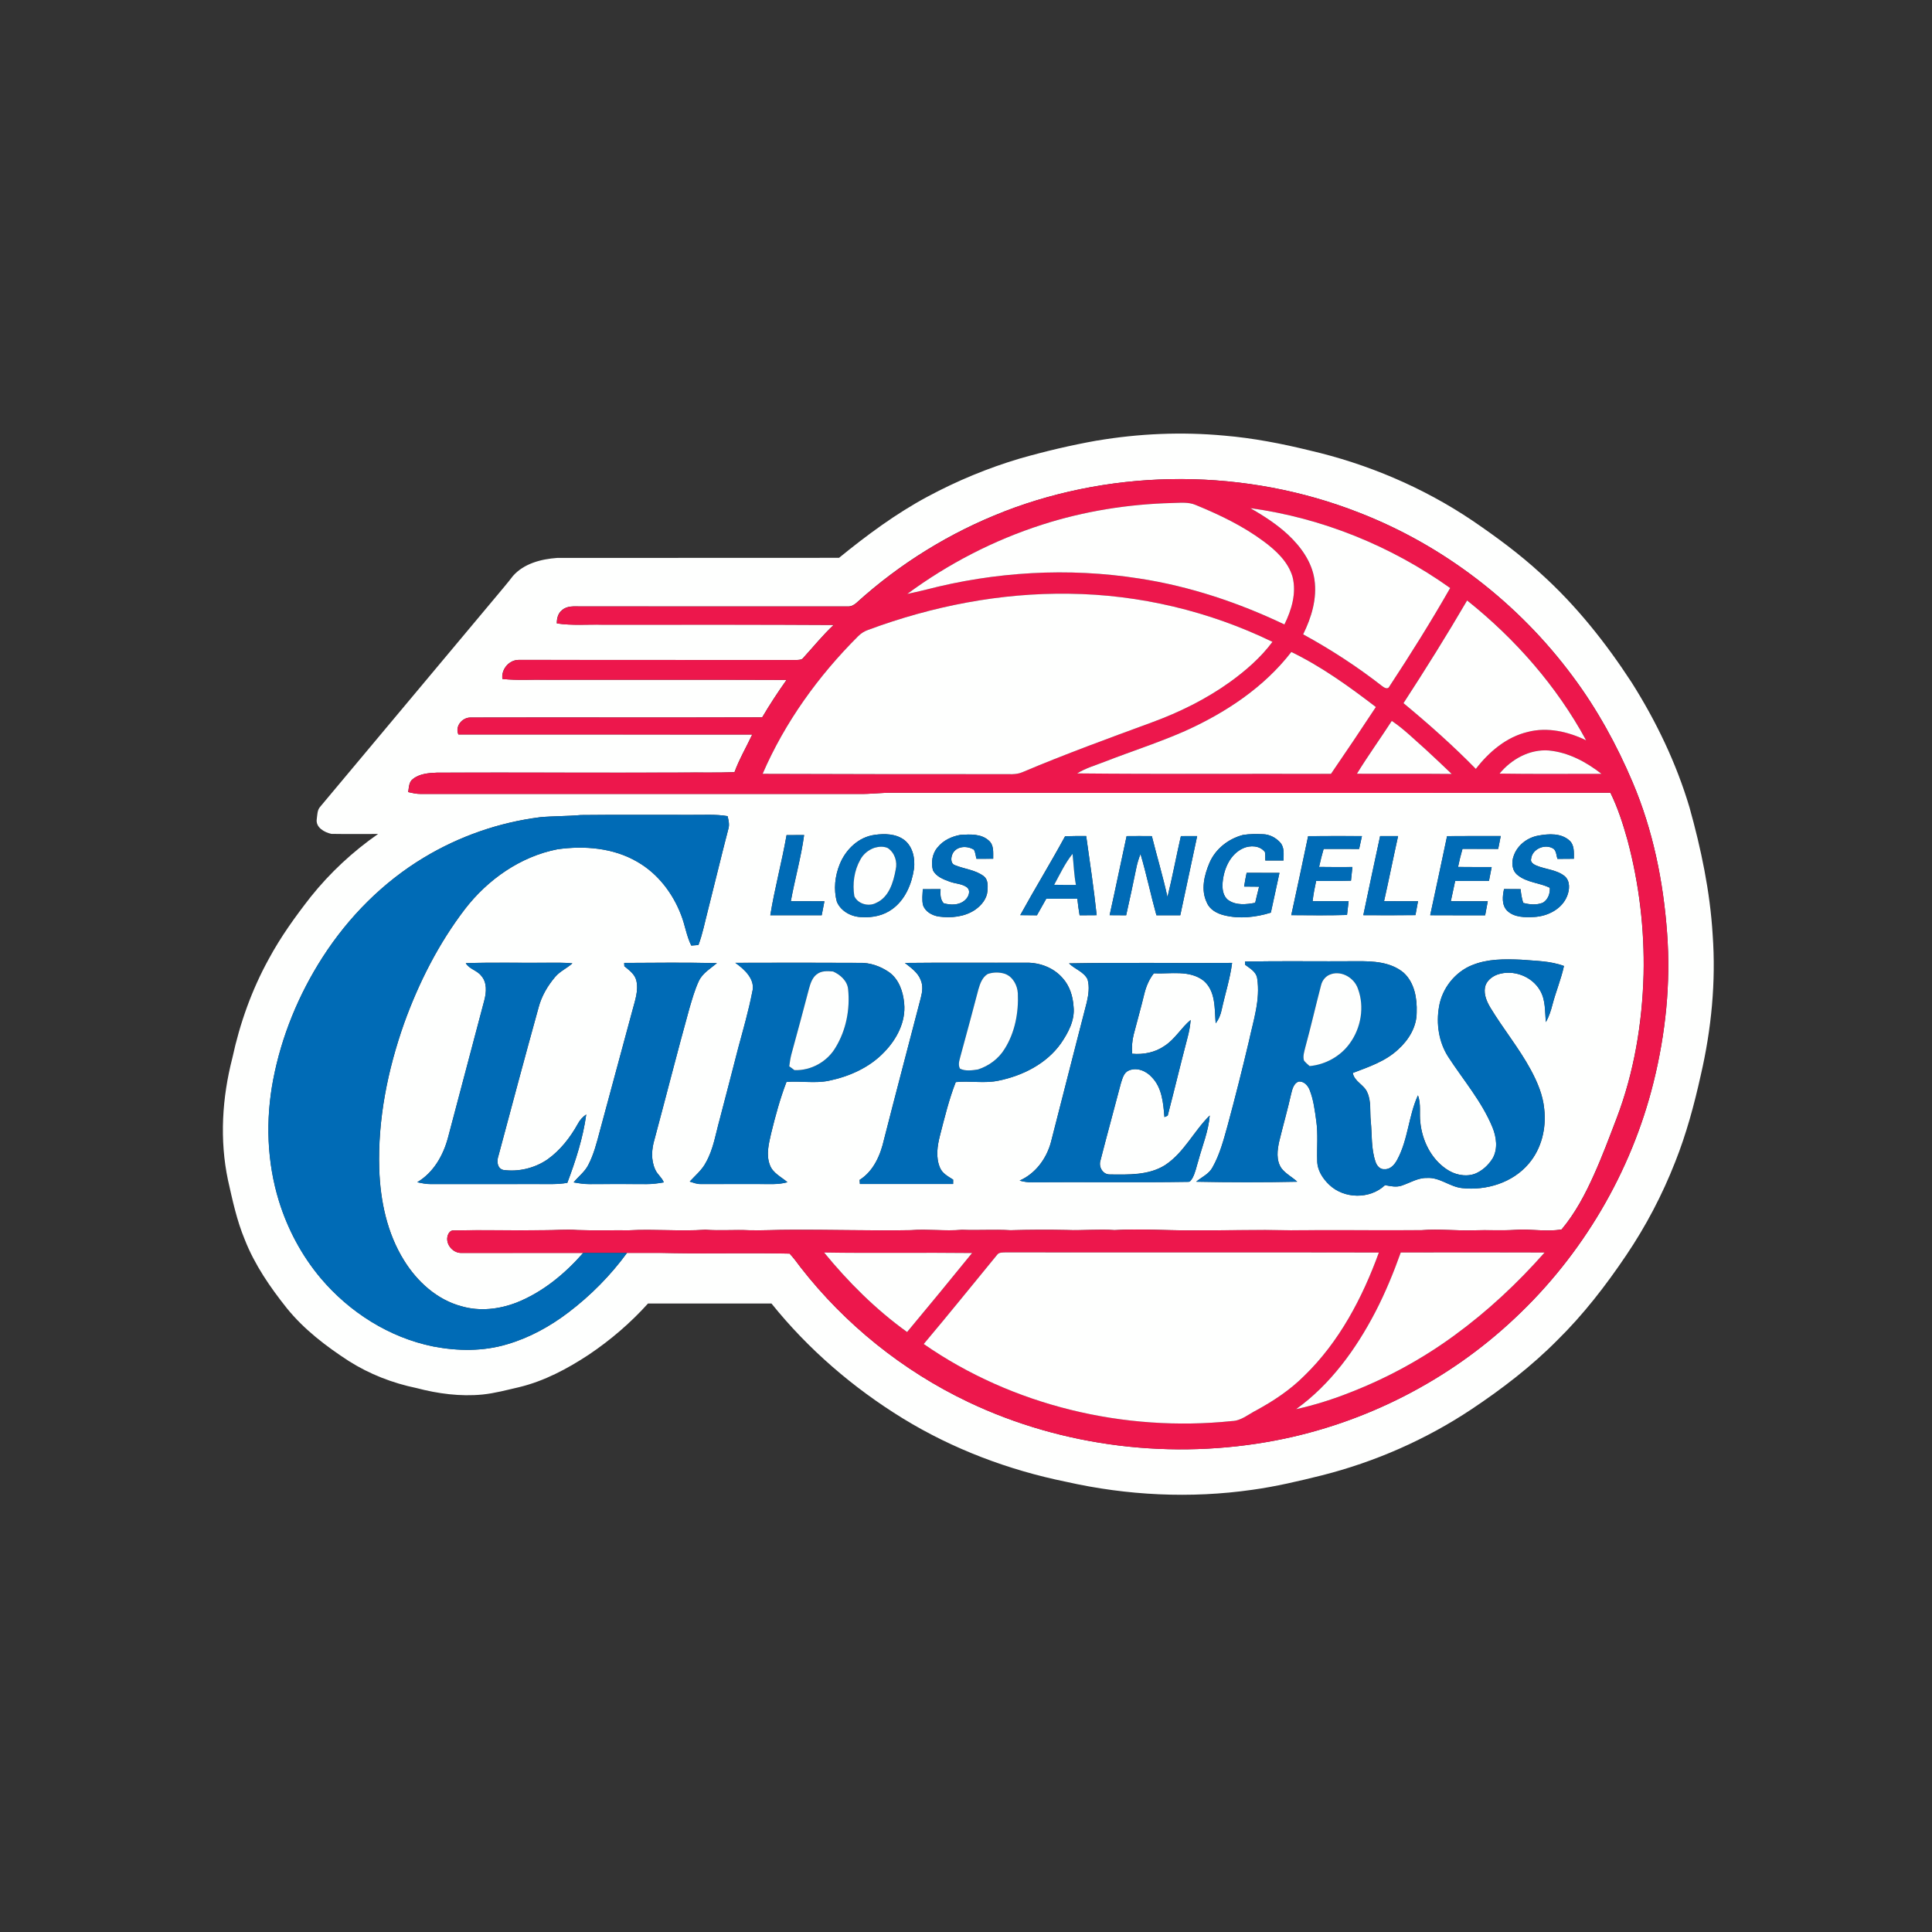 <svg width="512" height="512" viewBox="0 0 512 512" xmlns="http://www.w3.org/2000/svg"><rect x="0" y="0" width="512" height="512" fill="#333333" stroke="none"/><title>los-angeles-clippers</title><g fill="none" fill-rule="evenodd"><path d="M290.732 116.762c11.123-1.875 22.487-2.36 33.723-1.316 7.635.645 15.174 2.104 22.607 3.928 15.322 3.55 30.04 9.78 43.097 18.56 6.33 4.312 12.53 8.876 18.17 14.066 9.34 8.41 17.2 18.323 24.052 28.825 6.523 10.313 11.865 21.432 15.35 33.138 3.08 11.023 5.45 22.29 6.14 33.732.9 12.497-.337 25.092-3.16 37.28-1.73 7.8-3.82 15.54-6.776 22.972-3.4 8.682-7.756 16.996-12.98 24.723-5.394 8-11.32 15.68-18.21 22.457-6.89 6.963-14.694 12.955-22.835 18.377-12.07 8.023-25.534 13.922-39.584 17.478-6.102 1.517-12.233 2.973-18.47 3.834-16.37 2.344-33.135 1.518-49.254-2.11-15.25-3.098-30.03-8.652-43.307-16.79-13.21-8.11-25.145-18.387-34.85-30.477h-32.71c-4.63 5.14-9.92 9.68-15.66 13.54-5.69 3.75-11.813 7.02-18.48 8.63-3.227.74-6.443 1.62-9.743 1.96-5.87.563-11.784-.217-17.464-1.715-6.354-1.308-12.485-3.695-17.963-7.17-6.03-3.92-11.84-8.35-16.39-13.97-4.444-5.578-8.554-11.536-11.17-18.21-2.11-5.055-3.247-10.427-4.444-15.744-2.262-10.71-1.56-21.88 1.17-32.436 1.97-9.13 5.133-18.02 9.65-26.206 3.15-5.845 7.04-11.248 11.128-16.47 5.1-6.367 11.13-11.98 17.83-16.637-4.124-.004-8.253.05-12.374-.023-1.84-.393-4.204-1.693-3.88-3.91.162-1.102.11-2.382.9-3.263 15.474-18.486 30.944-36.976 46.42-55.466 1.57-1.89 3.18-3.752 4.674-5.71 2.893-3.297 7.47-4.477 11.695-4.78 24.903-.043 49.812.016 74.72-.027 7.396-6.02 15.1-11.743 23.526-16.25 7.765-4.17 15.957-7.563 24.41-10.074 6.726-1.92 13.553-3.526 20.44-4.756zm-24.614 18.785c-14.377 5.57-27.7 13.817-39.11 24.168-.642.598-1.463 1.04-2.36.986-23.592.01-47.183.01-70.774 0-1.68.01-3.616-.24-4.953 1.01-1.07.83-1.37 2.21-1.37 3.49 4.03.62 8.11.24 12.16.34 20.41.03 40.82-.07 61.22.07-2.9 2.7-5.39 5.806-8.06 8.72-.42.603-1.21.518-1.85.576-24.51-.04-49.022.01-73.53-.03-2.594-.017-4.705 2.498-4.36 5.048 3.916.43 7.866.13 11.796.22 21.17.023 42.338-.05 63.508.042-2.282 3.214-4.45 6.513-6.45 9.913-25.76.09-51.52-.015-77.277.05-2.238-.03-4.19 2.33-3.237 4.49 25.96.02 51.915-.01 77.874.02-1.563 3.324-3.437 6.51-4.704 9.97-4.64.192-9.29.045-13.934.11-21.636.08-43.27-.046-64.907.02-2.208.086-4.615.264-6.4 1.7-1.09.79-1.018 2.263-1.23 3.447 1.09.25 2.19.51 3.314.5 38.746-.015 77.496-.007 116.246-.003 2.993.058 5.975-.365 8.973-.323 63.354.02 126.71.08 190.065 0 1.966 4 3.33 8.26 4.53 12.544 3.093 11.57 4.524 23.58 4.263 35.552-.35 12.993-2.51 26.018-7.153 38.194-1.913 5.003-3.78 10.04-5.987 14.93-2.296 5.133-4.95 10.174-8.58 14.51-4.08.72-8.198-.206-12.29.12-3.64.233-7.288-.008-10.927.116-4.65.152-9.296-.403-13.942-.03-11.544.054-23.09-.05-34.64.023-8.94-.154-17.885.056-26.83.02-6.615.02-13.225-.47-19.834-.067-4.252-.287-8.5.14-12.75-.027-4.954-.104-9.907-.07-14.86.06-4.273-.238-8.545.057-12.818-.106-4.52.37-9.05-.24-13.57.09-10.635.173-21.27-.16-31.906-.095-3.63-.01-7.263.202-10.9.117-3.886-.182-7.774.148-11.66-.13-6.73.434-13.48-.206-20.21.14-4.544-.04-9.09.09-13.63-.063-2.974-.215-5.944.053-8.92.04-7.922.1-15.85-.09-23.77.05-1.192-.16-1.814 1.085-1.872 2.094-.11 2.04 1.76 3.97 3.82 3.88 10.745 0 21.49.005 32.233-.007-4.87 5.553-10.76 10.43-17.69 13.172-4.584 1.77-9.74 2.362-14.506.98-6.517-1.71-11.796-6.528-15.276-12.148-4.51-7.222-6.3-15.803-6.577-24.217-.417-13.146 2.215-26.245 6.577-38.603 3.893-10.813 9.16-21.195 16.16-30.34 6.04-7.812 14.683-13.898 24.48-15.808 7.15-1.013 14.852-.384 21.185 3.334 5.408 3.1 9.385 8.305 11.582 14.07 1.056 2.654 1.422 5.54 2.7 8.114.63-.054 1.26-.1 1.897-.147 1.11-2.96 1.696-6.07 2.497-9.124 1.83-7.194 3.544-14.42 5.42-21.6.367-1.136.075-2.31-.19-3.43-3.234-.555-6.52-.287-9.78-.334-9.712.027-19.424-.067-29.136.042-3.603.33-7.23.25-10.834.58-10.838 1.37-21.37 5.05-30.72 10.684-10.86 6.527-19.98 15.745-26.826 26.37-6.365 9.89-10.93 20.976-13.133 32.534-2.03 10.626-1.666 21.76 1.537 32.124 2.296 7.424 6.025 14.422 11.024 20.383 7.637 9.062 18.223 15.804 29.906 18.156 6.427 1.237 13.184 1.32 19.494-.57 5.924-1.72 11.42-4.74 16.313-8.47 5.89-4.476 11.14-9.79 15.506-15.76 4.194.03 8.385-.06 12.58.064 10.17.16 20.333-.114 30.5.13 1.05 1.134 1.975 2.37 2.89 3.618 11.77 15.12 27.112 27.445 44.424 35.693 25.17 11.985 54.228 15.432 81.58 10.184 23.602-4.533 45.832-15.893 63.3-32.38 17.91-16.768 30.873-38.743 36.763-62.547 3.195-12.86 4.58-26.22 3.595-39.455-.98-13.687-3.756-27.34-9.132-40-4.202-9.92-9.427-19.435-15.877-28.08-14.34-19.354-34.15-34.685-56.65-43.41-29.858-11.72-64.098-11.87-94.023-.3zm-34.333 85.71c-4.25.55-7.67 3.884-9.233 7.742-1.287 3.14-1.684 6.72-.762 10.01 1.104 2.56 3.977 4.04 6.698 4.03 2.792.18 5.688-.444 7.967-2.12 3.417-2.46 5.155-6.62 5.757-10.674.34-2.72-.29-5.86-2.554-7.635-2.232-1.69-5.217-1.735-7.873-1.366zm97.58.022c-3.826 1-7.227 3.66-8.82 7.32-1.405 3.29-2.385 7.23-.713 10.62.778 1.85 2.663 2.85 4.518 3.32 4.078 1.03 8.456.56 12.433-.69.785-3.503 1.508-7.024 2.282-10.53-2.9-.014-5.8-.006-8.7-.02-.257 1.21-.475 2.424-.666 3.64l3.97.038c-.37 1.42-.71 2.84-1.04 4.27-2.34.445-5.02.744-7.09-.69-1.48-1.068-1.69-3.08-1.537-4.76.32-3.57 2.006-7.455 5.45-9.01 1.866-.83 4.44-.74 5.76 1.01.142.733.072 1.49.103 2.24 1.606-.004 3.215 0 4.825 0 .007-1.607.294-3.466-.88-4.77-1.16-1.277-2.826-2.165-4.57-2.193-1.78-.067-3.575-.09-5.336.2zm-120.918.04c-1.248 7.11-3.157 14.1-4.312 21.23 4.54.01 9.082.01 13.623 0 .257-1.238.498-2.47.723-3.71-2.96-.008-5.93.003-8.9-.02 1.07-5.865 2.72-11.617 3.52-17.528-1.55 0-3.1.006-4.643.02zm39.997 3.26c-1.372 1.64-1.74 3.98-1.21 6.012.833 1.704 2.75 2.43 4.426 3.043 1.508.574 3.27.532 4.603 1.517 1.085.92.428 2.564-.482 3.35-1.52 1.434-3.82 1.415-5.71.856-.91-1.056-.88-2.426-.803-3.734-1.567.004-3.134.01-4.7.023-.066 1.397-.272 2.825.054 4.207.573 1.747 2.388 2.733 4.11 3.03 3.297.46 6.894.12 9.708-1.79 1.66-1.165 3.12-2.907 3.256-5.007.09-1.306.2-2.925-.93-3.85-2.2-1.7-5.09-1.91-7.602-2.92-1.41-.443-1.17-2.31-.57-3.323 1.168-1.85 3.823-1.87 5.526-.8.4.73.45 1.6.665 2.4 1.478.004 2.955-.01 4.433-.02-.025-1.63.236-3.597-1.144-4.79-2.03-1.877-4.967-1.683-7.53-1.536-2.306.4-4.603 1.47-6.085 3.337zm152.69 2.282c-.61 1.69-.455 3.885 1.073 5.046 2.44 1.99 5.765 2.014 8.518 3.35.105 1.525-.474 3.16-1.843 3.966-1.66.674-3.522.51-5.21.042-.37-1.186-.59-2.405-.684-3.64-1.47 0-2.935-.017-4.4-.024-.4 1.895-.666 4.184.804 5.714 1.89 1.847 4.743 1.81 7.208 1.684 3.577-.194 7.38-2.11 8.728-5.593.657-1.655.82-3.875-.614-5.18-2.162-1.784-5.113-1.81-7.605-2.87-.71-.31-1.63-.89-1.34-1.8.29-2.684 3.9-4.108 6.04-2.55.652.685.65 1.73.93 2.6 1.45-.013 2.9-.02 4.352-.033-.004-1.626.18-3.547-1.11-4.78-2.234-2.066-5.546-1.864-8.326-1.352-2.92.525-5.583 2.57-6.53 5.42zm-118.88-5.243c-3.827 7.04-8.022 13.874-11.882 20.895 1.473.026 2.947.04 4.42.04.82-1.465 1.652-2.925 2.47-4.388 2.744-.03 5.492-.02 8.24-.016.15 1.477.35 2.945.604 4.408 1.504 0 3.016-.01 4.525-.028-.75-7.014-1.79-13.99-2.78-20.978-1.86-.01-3.73.006-5.59.065zm16.312-.044c-1.528 6.98-2.95 13.98-4.502 20.955 1.458.015 2.92.023 4.38.027.934-4.16 1.833-8.33 2.684-12.505.25-1.29.65-2.54 1.116-3.76 1.59 5.37 2.717 10.866 4.222 16.26 2.103-.003 4.21-.003 6.318.005 1.512-6.993 2.993-13.99 4.478-20.99-1.438-.007-2.88-.003-4.315.01-1.225 5.374-2.236 10.796-3.554 16.15-1.185-5.43-2.795-10.76-4.14-16.15-2.232-.024-4.46-.02-6.687 0zm43.64 20.95c4.922.02 9.848.102 14.77-.05.132-1.218.276-2.433.428-3.648-3.184.006-6.364.013-9.55-.01.21-1.808.553-3.594.942-5.37 3.076-.03 6.155.03 9.23-.064.117-1.21.24-2.416.373-3.62-2.95.017-5.89.028-8.83-.022.35-1.604.75-3.2 1.21-4.78 3.13.017 6.27.005 9.4.017.24-1.137.483-2.275.744-3.41-4.755-.01-9.506-.03-14.26.02-1.458 6.985-2.944 13.963-4.468 20.94zm23.545-20.958c-1.52 6.98-2.99 13.97-4.45 20.965 4.605.026 9.21.04 13.815-.017.214-1.23.44-2.463.68-3.69-2.997 0-6 .014-8.996-.024 1.29-5.732 2.437-11.5 3.712-17.236-1.586-.007-3.17-.01-4.75-.003zm13.27 20.965c4.85.04 9.71.002 14.57.02.24-1.24.475-2.478.693-3.72-3.262-.008-6.524.015-9.786-.024.385-1.786.774-3.57 1.147-5.36 2.98-.028 5.968-.01 8.954-.01.24-1.225.483-2.447.716-3.67-2.97-.004-5.94.02-8.91-.023.34-1.61.715-3.21 1.174-4.79 3.152.02 6.305.02 9.462.007.213-1.136.44-2.273.672-3.407-4.744.013-9.484-.026-14.22.025-1.46 6.99-2.97 13.97-4.47 20.95zm11.14 13.222c-4.54 1.83-7.95 6.13-8.77 10.94-.82 4.564-.1 9.5 2.45 13.425 3.99 6.13 8.868 11.78 11.683 18.602 1.06 2.592 1.5 5.736.047 8.27-1.13 1.8-2.79 3.342-4.79 4.107-2.52.854-5.367.2-7.506-1.308-4.05-2.76-6.37-7.534-6.86-12.324-.31-2.39.244-4.88-.638-7.184-2.5 5.47-2.6 11.75-5.497 17.07-.67 1.26-1.784 2.59-3.36 2.49-1.188.118-2.055-.926-2.38-1.95-1.2-3.49-.908-7.236-1.27-10.853-.26-2.505.17-5.164-.91-7.524-.84-2.065-3.43-2.86-3.856-5.17 4.226-1.603 8.67-3.08 12.033-6.24 2.777-2.49 4.92-5.986 4.9-9.805.14-3.72-.572-7.893-3.45-10.52-3.433-2.883-8.145-3.09-12.42-3.05-9.87.08-19.747-.093-29.62.086.01.22.04.657.055.875 1.253.936 2.886 1.825 3.16 3.517.91 5.69-1.01 11.26-2.183 16.75-1.765 7.47-3.643 14.91-5.645 22.32-1.055 3.774-2.046 7.624-3.99 11.063-.926 1.785-2.873 2.596-4.355 3.827 8.93.175 17.87.187 26.8 0-1.35-1.26-3.09-2.11-4.21-3.6-1.424-2.11-1.08-4.81-.55-7.15 1.02-4.2 2.213-8.35 3.153-12.564.305-1.196.635-2.66 1.883-3.207 1.396-.25 2.52.964 2.998 2.15 1.05 2.633 1.39 5.48 1.78 8.27.5 3.47.133 6.973.25 10.462-.03 2.507 1.426 4.778 3.195 6.45 3.95 3.77 10.79 3.87 14.77.09 1.43.256 2.94.617 4.37.14 2.232-.734 4.324-2.112 6.76-2.046 3.368-.212 6.035 2.357 9.3 2.69 6.424.704 13.406-1.435 17.644-6.465 3.396-3.952 4.7-9.393 4.115-14.51-.347-3.674-1.813-7.12-3.547-10.34-3.12-5.78-7.32-10.874-10.716-16.486-.943-1.582-1.752-3.41-1.453-5.3.276-1.72 1.788-2.94 3.35-3.505 4.126-1.4 9.087.44 11.256 4.225 1.507 2.525 1.27 5.58 1.55 8.393.808-1.44 1.33-3.007 1.73-4.6.905-3.46 2.3-6.774 3.06-10.27-3.63-1.37-7.56-1.34-11.373-1.67-4.337-.18-8.854-.246-12.936 1.435zm-266.72-.517c.92 1.58 2.96 1.886 4.06 3.306 1.62 1.77 1.42 4.39.85 6.55-3.212 12.12-6.41 24.245-9.62 36.366-1.25 4.706-3.85 9.3-8.152 11.828 1.197.26 2.406.52 3.64.5 9.326-.024 18.65-.02 27.983-.012 2.72-.023 5.456.155 8.15-.322 2.21-5.866 4.16-11.886 5.015-18.12-.932.637-1.702 1.475-2.223 2.477-2.02 3.633-4.64 7.013-8.05 9.443-3.38 2.31-7.65 3.35-11.702 2.79-1.655-.405-1.775-2.36-1.3-3.704 3.51-13.13 7.016-26.266 10.65-39.37.79-3.01 2.404-5.75 4.414-8.11 1.26-1.49 3.115-2.27 4.546-3.57-2.25-.22-4.515-.16-6.774-.157-7.156.066-14.32-.136-21.475.11zm41.98-.062l.038.865c1.25 1.05 2.75 2.083 3.17 3.76.66 2.75-.39 5.49-1.075 8.123-2.877 10.622-5.742 21.25-8.607 31.876-.81 3.05-1.59 6.144-3.063 8.96-.927 1.8-2.6 3.023-3.86 4.572 1.382.25 2.78.465 4.185.46 5.05-.025 10.1-.03 15.15 0 1.528.01 3.05-.2 4.553-.46-.5-1.32-1.753-2.138-2.286-3.43-1.144-2.51-.942-5.407-.164-7.98 3.102-11.555 6.034-23.148 9.233-34.67.723-2.454 1.415-4.934 2.496-7.26.99-2.114 3.094-3.31 4.81-4.76-8.19-.19-16.39-.1-24.58-.054zm29.46-.024c2.44 1.722 5.398 4.416 4.488 7.72-.964 4.95-2.36 9.8-3.674 14.662-1.64 6.364-3.28 12.73-4.953 19.087-1.077 3.84-1.656 7.887-3.647 11.407-1.024 2.01-2.81 3.455-4.305 5.09.948.29 1.9.68 2.915.66 5.075 0 10.153-.01 15.226-.005 2.59-.03 5.23.233 7.755-.48-1.644-1.418-3.915-2.42-4.677-4.608-1.02-2.71-.263-5.62.35-8.33 1.125-4.607 2.37-9.2 4.068-13.635 3.737-.317 7.524.443 11.23-.32 5.46-1.133 10.826-3.52 14.702-7.62 3.293-3.387 5.735-8.025 5.26-12.86-.264-3.07-1.356-6.347-3.934-8.24-2.31-1.608-5.094-2.613-7.932-2.516-10.954-.066-21.91-.04-32.865-.012zm44.92.03c1.62 1.297 3.49 2.55 4.22 4.59.63 1.477.407 3.126.01 4.636-3.25 12.51-6.56 25.01-9.75 37.53-.93 4.13-2.75 8.406-6.48 10.754.03.36.056.72.087 1.08 8.23.005 16.466.005 24.696 0l.015-1.152c-1.314-.846-2.862-1.63-3.484-3.155-1.183-2.75-.71-5.84.018-8.64 1.22-4.73 2.374-9.498 4.154-14.06 3.79-.39 7.63.425 11.39-.39 6.346-1.31 12.6-4.437 16.44-9.804 1.974-2.86 3.797-6.23 3.393-9.824-.176-2.736-1.043-5.53-2.93-7.583-2.343-2.69-5.95-4.07-9.48-4.04-10.766.05-21.53-.064-32.297.06zm43.494.117c1.53 1.535 3.92 2.195 4.918 4.22.566 1.97.25 4.08-.192 6.05-3.215 12.35-6.317 24.73-9.505 37.086-1.17 4.367-4.09 8.36-8.31 10.204 1.11.315 2.257.49 3.41.44 13.737-.114 27.47.11 41.204-.11.624.085.896-.58 1.196-1 .78-1.45 1.074-3.09 1.567-4.647 1.066-3.96 2.68-7.807 3.01-11.93-4.23 4.14-6.81 9.863-11.866 13.166-4.324 2.71-9.66 2.5-14.568 2.45-1.9.08-3.09-2.02-2.52-3.71 1.745-6.856 3.646-13.675 5.427-20.52.41-1.22.743-2.75 2.06-3.304 2.19-.968 4.72.142 6.198 1.854 2.66 2.784 2.957 6.843 3.264 10.48.22-.093.65-.283.865-.376 1.785-6.86 3.43-13.76 5.237-20.61.424-1.556.715-3.147.85-4.754-2.528 2.09-4.15 5.114-6.95 6.9-2.476 1.727-5.58 2.33-8.553 2.057-.13-1.715-.02-3.442.41-5.107.92-3.59 1.95-7.15 2.81-10.753.48-1.96 1.272-3.86 2.532-5.45 4.38.21 9.384-.95 13.15 1.93 3.285 2.76 2.92 7.45 3.23 11.316.83-1.076 1.353-2.35 1.61-3.68.894-4.115 2.21-8.14 2.744-12.327-14.407.1-28.82-.14-43.227.126z" id="Shape" fill="#FEFFFE"/><path d="M266.118 135.547c29.925-11.57 64.165-11.422 94.023.3 22.5 8.724 42.32 24.055 56.65 43.41 6.45 8.644 11.68 18.157 15.88 28.077 5.38 12.66 8.15 26.315 9.13 40 .99 13.235-.4 26.594-3.59 39.456-5.89 23.804-18.85 45.78-36.76 62.546-17.466 16.488-39.696 27.848-63.3 32.38-27.35 5.25-56.41 1.802-81.58-10.183-17.31-8.248-32.655-20.57-44.424-35.692-.913-1.24-1.84-2.48-2.89-3.61-10.165-.24-20.33.03-30.5-.13-4.193-.122-8.384-.03-12.58-.06-3.87-.02-7.74-.015-11.612-.003-10.74.01-21.486.008-32.23.008-2.057.09-3.927-1.84-3.818-3.88.06-1.01.68-2.25 1.875-2.093 7.92-.14 15.848.048 23.77-.05 2.976.013 5.946-.255 8.92-.042 4.54.154 9.086.026 13.63.064 6.734-.345 13.48.295 20.213-.14 3.885.28 7.773-.05 11.66.13 3.636.088 7.267-.125 10.898-.114 10.64-.066 21.27.268 31.906.093 4.52-.325 9.05.28 13.57-.09 4.275.165 8.547-.13 12.82.107 4.953-.13 9.906-.164 14.86-.06 4.252.167 8.5-.26 12.75.027 6.61-.403 13.22.09 19.833.067 8.945.033 17.89-.177 26.832-.025 11.547-.074 23.094.03 34.64-.024 4.647-.37 9.296.185 13.946.03 3.64-.12 7.288.12 10.927-.113 4.096-.328 8.21.596 12.29-.126 3.63-4.33 6.288-9.372 8.58-14.507 2.21-4.89 4.076-9.925 5.99-14.93 4.64-12.177 6.806-25.202 7.152-38.196.26-11.972-1.17-23.98-4.265-35.55-1.197-4.285-2.56-8.543-4.53-12.544-63.355.08-126.71.024-190.066.004-2.998-.044-5.98.38-8.973.32-38.75-.004-77.5-.012-116.244.004-1.125.01-2.225-.25-3.314-.5.216-1.185.14-2.656 1.23-3.448 1.79-1.436 4.196-1.614 6.4-1.7 21.636-.066 43.27.06 64.907-.02 4.642-.065 9.292.082 13.934-.112 1.266-3.458 3.14-6.644 4.703-9.97-25.96-.028-51.913 0-77.872-.016-.955-2.162 1-4.522 3.236-4.49 25.76-.067 51.52.038 77.28-.05 2-3.4 4.168-6.7 6.45-9.914-21.17-.093-42.34-.02-63.51-.042-3.93-.09-7.88.215-11.792-.216-.344-2.55 1.767-5.063 4.36-5.05 24.51.046 49.02-.005 73.534.034.64-.058 1.43.027 1.85-.575 2.677-2.916 5.158-6.02 8.066-8.72-20.408-.134-40.815-.033-61.22-.064-4.054-.104-8.136.28-12.16-.34-.003-1.286.3-2.664 1.373-3.49 1.336-1.25 3.27-.998 4.95-1.01 23.59.012 47.184.01 70.775.004.898.055 1.72-.388 2.36-.986 11.41-10.35 24.734-18.6 39.11-24.17zm10.05 3.497c-12.806 4.11-24.913 10.367-35.725 18.354 1.575-.34 3.15-.687 4.716-1.07 18.46-4.833 37.92-5.986 56.78-3.013 13.345 2.042 26.264 6.377 38.433 12.172 1.905-3.862 3.24-8.298 2.162-12.6-1.17-4.023-4.398-7-7.668-9.422-5.47-4.072-11.668-7.037-17.955-9.622-2.02-.892-4.26-.562-6.4-.54-11.643.315-23.26 2.17-34.356 5.74zm55.18-4.378c3.53 2.03 6.986 4.25 9.98 7.03 3.386 3.178 6.333 7.206 7.006 11.907.73 5.014-.79 10.048-3.002 14.504 7.282 3.982 14.268 8.51 20.808 13.615.552.44 1.586 1.16 2.045.213 5.618-8.546 11.053-17.22 16.126-26.1-15.62-11.128-33.92-18.576-52.96-21.17zm-101.34 32.288c-.987.345-1.873.93-2.608 1.67-10.524 10.494-19.38 22.774-25.29 36.44 21.114.073 42.225.104 63.34.09 1.81-.052 3.72.247 5.443-.49 11.348-4.805 22.93-9.024 34.492-13.274 7.24-2.662 14.218-6.113 20.5-10.603 4.22-3.047 8.212-6.498 11.33-10.69-16.73-8.127-35.267-12.536-53.874-12.75-18.18-.267-36.32 3.28-53.33 9.607zm158.79-7.825c-5.39 9.21-11.05 18.26-16.862 27.21 6.656 5.502 13.126 11.25 19.175 17.42 3.48-4.51 8.12-8.47 13.79-9.807 5.2-1.35 10.706-.073 15.446 2.224-7.795-14.368-18.78-26.88-31.54-37.058zm-46.572 13.65c-7.263 9.41-17.468 16.14-28.222 20.97-6.885 3.04-14.07 5.32-21.08 8.05-2.51 1-5.154 1.71-7.46 3.15 22.417.235 44.838.05 67.26.12 4.023-5.866 7.988-11.77 11.896-17.71-7.072-5.424-14.354-10.68-22.394-14.587zm17.367 32.27c8.37.05 16.74-.04 25.11.05-2.32-2.208-4.622-4.43-6.99-6.58-2.907-2.54-5.656-5.33-8.875-7.48-3.04 4.695-6.318 9.236-9.245 14.006zM397.4 205c9 .148 18 .03 27 .066-4.032-3.155-8.77-5.697-13.95-6.186-5.05-.39-9.9 2.3-13.044 6.12zM218.41 331.93c6.438 7.878 13.71 15.12 21.985 21.074 5.776-6.948 11.526-13.918 17.214-20.94-13.07-.155-26.14.086-39.2-.13zm45.78.68c-6.45 7.857-12.82 15.78-19.375 23.55 23.56 16.38 53.212 23.385 81.682 20.427 2.465-.08 4.37-1.8 6.47-2.86 4.564-2.498 8.937-5.397 12.627-9.084 9.295-8.982 15.45-20.68 19.823-32.707-32.934-.07-65.867.01-98.797-.043-.848.046-1.9-.11-2.43.718zm107.03-.685c-1.92 5.398-4.114 10.71-6.754 15.803-5.135 9.856-11.872 19.174-20.985 25.72 4.96-1.1 9.82-2.64 14.53-4.52 9.73-3.807 18.97-8.845 27.39-15.016 8.78-6.388 16.75-13.848 23.93-21.975-12.7-.056-25.4-.03-38.11-.01z" id="Shape" fill="#ED174C"/><path d="M276.168 139.044c11.096-3.57 22.713-5.426 34.357-5.74 2.138-.023 4.377-.353 6.4.54 6.286 2.584 12.483 5.55 17.953 9.62 3.27 2.423 6.496 5.4 7.667 9.424 1.077 4.3-.257 8.737-2.162 12.6-12.17-5.796-25.088-10.13-38.435-12.173-18.863-2.973-38.33-1.82-56.79 3.012-1.565.384-3.14.73-4.715 1.07 10.812-7.986 22.92-14.243 35.725-18.353z" id="Shape" fill="#FEFFFE"/><path d="M331.348 134.666c19.042 2.593 37.334 10.04 52.963 21.168-5.07 8.88-10.5 17.555-16.12 26.1-.46.948-1.49.227-2.04-.212-6.54-5.104-13.525-9.633-20.807-13.615 2.21-4.456 3.733-9.49 3-14.504-.672-4.7-3.62-8.73-7.005-11.908-2.994-2.78-6.45-5-9.98-7.03z" id="Shape" fill="#FEFFFE"/><path d="M230.01 166.954c17.008-6.326 35.144-9.874 53.33-9.606 18.608.213 37.145 4.622 53.875 12.75-3.118 4.19-7.11 7.642-11.33 10.69-6.282 4.49-13.26 7.94-20.5 10.602-11.562 4.25-23.144 8.47-34.492 13.274-1.723.737-3.632.438-5.443.49-21.115.014-42.226-.017-63.34-.09 5.91-13.666 14.766-25.946 25.29-36.44.735-.74 1.62-1.325 2.61-1.67z" id="Shape" fill="#FEFFFE"/><path d="M388.798 159.13c12.76 10.176 23.743 22.69 31.538 37.057-4.74-2.297-10.24-3.574-15.443-2.224-5.668 1.335-10.302 5.294-13.782 9.804-6.04-6.17-12.51-11.915-19.17-17.422 5.82-8.954 11.48-18.005 16.86-27.216z" id="Shape" fill="#FEFFFE"/><path d="M342.226 172.784c8.04 3.908 15.322 9.163 22.394 14.585-3.908 5.94-7.873 11.84-11.897 17.71-22.42-.07-44.842.11-67.26-.12 2.307-1.44 4.95-2.16 7.462-3.16 7.01-2.73 14.194-5.017 21.08-8.056 10.753-4.83 20.958-11.56 28.22-20.97z" id="Shape" fill="#FEFFFE"/><path d="M359.593 205.056c2.927-4.77 6.205-9.31 9.245-14.007 3.22 2.15 5.968 4.93 8.876 7.47 2.367 2.15 4.67 4.38 6.99 6.58-8.37-.09-16.74 0-25.11-.05z" id="Shape" fill="#FEFFFE"/><path d="M397.4 205.005c3.147-3.82 7.995-6.512 13.05-6.12 5.174.49 9.913 3.03 13.948 6.186-9-.03-18 .09-26.997-.06z" id="Shape" fill="#FEFFFE"/><path d="M143.062 216.575c3.604-.33 7.23-.248 10.835-.582 9.712-.11 19.424-.015 29.14-.043 3.257.047 6.542-.22 9.777.334.264 1.118.556 2.294.19 3.43-1.877 7.18-3.588 14.408-5.42 21.604-.8 3.05-1.387 6.163-2.495 9.12-.64.047-1.27.094-1.9.148-1.28-2.573-1.65-5.46-2.7-8.115-2.2-5.76-6.18-10.97-11.59-14.07-6.335-3.71-14.037-4.34-21.187-3.33-9.797 1.91-18.44 8-24.48 15.81-7 9.15-12.267 19.53-16.16 30.34-4.36 12.36-6.993 25.46-6.577 38.608.276 8.414 2.07 16.995 6.58 24.218 3.48 5.62 8.76 10.438 15.274 12.146 4.767 1.386 9.92.79 14.506-.98 6.93-2.745 12.82-7.62 17.69-13.174 3.87-.012 7.74-.016 11.612.004-4.367 5.97-9.62 11.28-15.51 15.756-4.895 3.727-10.39 6.75-16.317 8.47-6.31 1.893-13.066 1.81-19.493.574-11.682-2.35-22.27-9.092-29.904-18.155-5-5.96-8.728-12.96-11.022-20.384-3.2-10.36-3.563-21.495-1.533-32.122 2.207-11.56 6.77-22.642 13.136-32.535 6.84-10.624 15.966-19.842 26.82-26.37 9.35-5.635 19.887-9.315 30.722-10.685z" id="Shape" fill="#006BB6"/><path d="M231.785 221.256c2.656-.37 5.64-.322 7.873 1.366 2.263 1.774 2.893 4.914 2.554 7.635-.602 4.052-2.34 8.212-5.757 10.673-2.28 1.677-5.175 2.3-7.967 2.12-2.72.007-5.594-1.472-6.698-4.034-.922-3.29-.525-6.877.762-10.017 1.563-3.86 4.984-7.2 9.233-7.75zm-.004 3.412c-1.59.555-2.99 1.653-3.78 3.16-1.64 2.894-2.12 6.407-1.59 9.67.95 2.054 3.76 2.838 5.74 1.798 3.436-1.487 4.6-5.453 5.22-8.818.518-2.108-.267-4.54-2.117-5.748-1.08-.474-2.353-.396-3.46-.062z" id="Shape" fill="#006BB6"/><path d="M329.365 221.28c1.76-.292 3.557-.268 5.338-.2 1.742.03 3.41.917 4.568 2.194 1.18 1.304.89 3.163.88 4.77-1.61 0-3.22-.004-4.82 0-.03-.75.04-1.506-.1-2.24-1.317-1.75-3.89-1.84-5.757-1.008-3.444 1.556-5.132 5.44-5.45 9.012-.156 1.68.054 3.69 1.535 4.758 2.07 1.436 4.744 1.137 7.085.69.34-1.427.675-2.848 1.04-4.268l-3.972-.035c.19-1.22.41-2.434.665-3.64 2.9.01 5.8.003 8.7.02-.773 3.503-1.496 7.024-2.28 10.528-3.98 1.25-8.356 1.72-12.434.69-1.853-.47-3.74-1.47-4.516-3.32-1.67-3.39-.69-7.322.71-10.62 1.597-3.653 4.998-6.315 8.82-7.32z" id="Shape" fill="#006BB6"/><path d="M208.447 221.322c1.547-.012 3.098-.02 4.646-.02-.8 5.912-2.45 11.664-3.515 17.528 2.967.023 5.937.012 8.903.016-.22 1.238-.46 2.476-.72 3.71-4.54.008-9.08.012-13.62 0 1.16-7.134 3.07-14.12 4.31-21.234z" id="Shape" fill="#006BB6"/><path d="M248.444 224.586c1.482-1.867 3.78-2.934 6.085-3.334 2.56-.147 5.49-.34 7.52 1.537 1.38 1.19 1.12 3.15 1.14 4.79-1.48.01-2.957.02-4.434.01-.214-.805-.265-1.675-.665-2.405-1.703-1.07-4.36-1.047-5.525.8-.6 1.013-.836 2.88.572 3.326 2.51 1.014 5.402 1.224 7.602 2.924 1.126.923 1.02 2.542.93 3.85-.14 2.1-1.6 3.842-3.257 5.007-2.814 1.916-6.41 2.254-9.707 1.796-1.723-.3-3.538-1.286-4.11-3.03-.326-1.384-.12-2.81-.054-4.21 1.57-.015 3.137-.02 4.7-.023-.074 1.31-.1 2.68.81 3.737 1.895.56 4.19.58 5.72-.853.91-.787 1.564-2.43.48-3.35-1.335-.984-3.096-.942-4.604-1.516-1.677-.61-3.594-1.34-4.426-3.04-.53-2.034-.162-4.378 1.21-6.016z" id="Shape" fill="#006BB6"/><path d="M401.134 226.872c.948-2.85 3.612-4.894 6.53-5.418 2.78-.512 6.093-.714 8.325 1.35 1.29 1.235 1.1 3.156 1.11 4.782-1.46.012-2.91.02-4.36.03-.28-.868-.27-1.912-.93-2.6-2.14-1.555-5.74-.13-6.04 2.55-.29.913.622 1.49 1.33 1.802 2.49 1.063 5.44 1.087 7.603 2.872 1.434 1.304 1.27 3.524.614 5.18-1.35 3.483-5.15 5.4-8.728 5.594-2.466.128-5.32.163-7.21-1.684-1.47-1.53-1.206-3.82-.806-5.713 1.466.007 2.932.023 4.4.023.095 1.234.316 2.453.685 3.637 1.686.47 3.55.632 5.21-.043 1.37-.807 1.946-2.44 1.84-3.967-2.752-1.335-6.076-1.358-8.517-3.35-1.53-1.16-1.685-3.357-1.074-5.045z" id="Shape" fill="#006BB6"/><path d="M282.253 221.63c1.862-.06 3.732-.075 5.598-.067.99 6.986 2.03 13.964 2.78 20.978-1.5.02-3.02.03-4.52.03-.25-1.46-.45-2.93-.6-4.4-2.75 0-5.494-.013-8.24.018-.815 1.463-1.65 2.923-2.47 4.386-1.47 0-2.945-.012-4.42-.04 3.86-7.02 8.057-13.855 11.88-20.895zm-2.88 12.85c1.916.034 3.836.034 5.757.027-.513-2.717-.6-5.48-.894-8.22-2 2.49-3.344 5.406-4.864 8.192z" id="Shape" fill="#006BB6"/><path d="M298.566 221.586c2.228-.02 4.455-.023 6.687 0 1.345 5.39 2.955 10.72 4.14 16.15 1.318-5.353 2.33-10.775 3.554-16.15 1.434-.012 2.877-.016 4.315-.008-1.485 6.998-2.966 13.996-4.478 20.99-2.108-.008-4.215-.008-6.318-.004-1.505-5.395-2.632-10.89-4.222-16.262-.467 1.222-.867 2.472-1.116 3.76-.85 4.177-1.75 8.345-2.683 12.506-1.46-.004-2.923-.012-4.38-.027 1.55-6.97 2.973-13.97 4.5-20.95z" id="Shape" fill="#006BB6"/><path d="M342.206 242.537c1.524-6.975 3.01-13.953 4.468-20.94 4.754-.05 9.505-.027 14.26-.02-.26 1.138-.505 2.276-.747 3.413-3.137-.012-6.274 0-9.408-.016-.46 1.58-.86 3.175-1.21 4.778 2.94.05 5.88.04 8.83.023-.14 1.203-.26 2.41-.38 3.62-3.08.095-6.158.036-9.23.064-.39 1.77-.73 3.56-.94 5.37 3.18.02 6.36.01 9.55 0-.15 1.213-.3 2.43-.43 3.65-4.92.15-9.85.07-14.77.05z" id="Shape" fill="#006BB6"/><path d="M365.75 221.578c1.583-.008 3.166-.004 4.752.004-1.275 5.736-2.422 11.504-3.713 17.237 2.99.03 5.99.02 8.99.02-.24 1.22-.47 2.45-.68 3.68-4.608.056-9.21.04-13.818.014 1.47-6.994 2.94-13.985 4.46-20.967z" id="Shape" fill="#006BB6"/><path d="M379.016 242.545c1.497-6.983 3.01-13.96 4.467-20.95 4.74-.052 9.48-.013 14.222-.025-.234 1.134-.46 2.27-.673 3.408-3.157.012-6.31.012-9.463-.008-.46 1.58-.84 3.18-1.18 4.79 2.97.042 5.94.02 8.91.023l-.72 3.668c-2.99 0-5.97-.01-8.957.02-.373 1.79-.76 3.577-1.147 5.36 3.262.04 6.524.018 9.786.026-.218 1.24-.45 2.48-.69 3.718-4.858-.015-9.714.024-14.566-.02z" id="Shape" fill="#006BB6"/><path d="M231.78 224.668c1.11-.334 2.38-.412 3.462.062 1.85 1.207 2.635 3.64 2.118 5.748-.618 3.365-1.784 7.33-5.217 8.818-1.98 1.04-4.79.256-5.735-1.797-.528-3.27-.054-6.78 1.59-9.68.786-1.51 2.19-2.607 3.783-3.16z" id="Shape" fill="#FEFFFE"/><path d="M279.372 234.48c1.52-2.787 2.865-5.702 4.864-8.194.295 2.74.38 5.504.894 8.22-1.92.008-3.84.008-5.758-.027z" id="Shape" fill="#FEFFFE"/><path d="M390.155 255.768c4.082-1.68 8.6-1.615 12.934-1.436 3.81.33 7.74.302 11.37 1.673-.76 3.497-2.16 6.81-3.06 10.273-.41 1.59-.93 3.16-1.73 4.6-.29-2.815-.05-5.87-1.55-8.396-2.17-3.784-7.13-5.624-11.26-4.226-1.565.566-3.077 1.79-3.35 3.508-.3 1.887.51 3.715 1.454 5.298 3.395 5.612 7.597 10.708 10.715 16.488 1.734 3.217 3.2 6.664 3.546 10.34.583 5.115-.72 10.556-4.117 14.51-4.24 5.03-11.22 7.17-17.644 6.467-3.265-.334-5.93-2.903-9.3-2.69-2.436-.066-4.53 1.312-6.763 2.046-1.43.477-2.94.116-4.37-.14-3.98 3.78-10.82 3.68-14.77-.09-1.77-1.672-3.228-3.943-3.197-6.45-.113-3.49.25-6.994-.25-10.464-.384-2.79-.723-5.64-1.772-8.27-.478-1.19-1.6-2.4-2.997-2.16-1.25.55-1.58 2.01-1.88 3.204-.94 4.215-2.134 8.364-3.153 12.564-.532 2.34-.874 5.04.55 7.15 1.122 1.493 2.86 2.34 4.213 3.6-8.935.187-17.87.175-26.8 0 1.482-1.23 3.43-2.04 4.355-3.826 1.944-3.44 2.935-7.29 3.99-11.066 2-7.408 3.88-14.848 5.644-22.316 1.174-5.494 3.094-11.06 2.185-16.75-.275-1.692-1.91-2.58-3.16-3.516-.016-.22-.043-.657-.055-.878 9.87-.18 19.75-.005 29.62-.087 4.273-.04 8.985.17 12.42 3.05 2.875 2.63 3.59 6.8 3.45 10.525.016 3.82-2.126 7.317-4.902 9.805-3.365 3.16-7.81 4.636-12.035 6.243.42 2.31 3.01 3.1 3.85 5.17 1.08 2.36.65 5.017.91 7.524.362 3.617.07 7.363 1.27 10.85.325 1.027 1.192 2.07 2.38 1.954 1.576.1 2.69-1.23 3.36-2.49 2.893-5.32 2.994-11.6 5.494-17.07.882 2.3.326 4.793.637 7.184.494 4.79 2.81 9.564 6.862 12.324 2.14 1.506 4.984 2.162 7.503 1.31 2-.766 3.66-2.307 4.79-4.107 1.453-2.534 1.013-5.68-.048-8.27-2.817-6.823-7.696-12.47-11.685-18.603-2.55-3.924-3.27-8.86-2.45-13.425.825-4.81 4.235-9.11 8.776-10.944zm-37.366 2.375c-1.37.384-2.38 1.572-2.7 2.934-1.43 5.48-2.69 11.01-4.188 16.48-.26 1.133-.704 2.336-.343 3.497.423.55.975.986 1.49 1.46 4.155-.37 8.172-2.582 10.62-5.978 3-4.09 3.983-9.69 2.2-14.485-.93-2.8-4.17-4.82-7.09-3.9z" id="Shape" fill="#006BB6"/><path d="M123.436 255.252c7.158-.245 14.32-.043 21.476-.11 2.26-.003 4.522-.06 6.773.156-1.43 1.3-3.285 2.084-4.545 3.575-2.01 2.356-3.623 5.1-4.416 8.108-3.632 13.11-7.138 26.24-10.65 39.38-.473 1.345-.353 3.3 1.303 3.7 4.055.566 8.324-.474 11.703-2.79 3.41-2.43 6.03-5.81 8.05-9.44.522-1 1.292-1.84 2.225-2.475-.855 6.234-2.803 12.254-5.015 18.12-2.694.48-5.43.3-8.15.324-9.33-.008-18.656-.01-27.983.012-1.233.02-2.442-.24-3.64-.5 4.308-2.53 6.905-7.123 8.157-11.827 3.208-12.12 6.404-24.247 9.62-36.368.566-2.16.772-4.78-.85-6.55-1.1-1.42-3.14-1.724-4.058-3.303z" fill="#006BB6"/><path d="M165.413 255.19c8.19-.047 16.387-.136 24.578.054-1.71 1.45-3.82 2.647-4.8 4.762-1.08 2.325-1.77 4.805-2.494 7.258-3.2 11.523-6.13 23.116-9.237 34.667-.78 2.58-.98 5.48.166 7.98.53 1.3 1.783 2.12 2.284 3.44-1.505.266-3.026.475-4.553.46-5.05-.03-10.1-.02-15.15 0-1.41.01-2.803-.21-4.187-.46 1.26-1.55 2.934-2.77 3.86-4.57 1.473-2.812 2.254-5.91 3.063-8.96 2.864-10.63 5.73-21.252 8.606-31.88.682-2.63 1.735-5.37 1.074-8.12-.422-1.68-1.92-2.71-3.17-3.76l-.036-.865z" fill="#006BB6"/><path d="M194.87 255.166c10.956-.027 21.912-.054 32.868.012 2.838-.097 5.626.908 7.935 2.515 2.578 1.894 3.67 5.17 3.935 8.24.474 4.836-1.968 9.474-5.26 12.862-3.877 4.1-9.242 6.486-14.704 7.62-3.705.763-7.492.003-11.228.32-1.695 4.437-2.943 9.03-4.067 13.636-.62 2.71-1.37 5.62-.35 8.33.76 2.19 3.03 3.19 4.67 4.61-2.53.72-5.17.45-7.76.48-5.074 0-10.15.01-15.226.01-1.014.02-1.967-.37-2.915-.66 1.495-1.632 3.28-3.08 4.302-5.09 1.99-3.52 2.57-7.562 3.646-11.404 1.67-6.357 3.31-12.723 4.95-19.09 1.315-4.862 2.71-9.713 3.675-14.662.91-3.302-2.046-5.996-4.487-7.72zm21.578 3.047c-1.186.912-1.668 2.4-2.05 3.784-1.527 5.787-3.055 11.574-4.653 17.34-.28 1.065-.443 2.156-.583 3.25.46.334.918.675 1.38 1.017 4.39.16 8.713-2.247 10.906-6.035 2.787-4.58 3.852-10.1 3.312-15.41-.198-2.2-2.068-3.86-3.977-4.71-1.454-.14-3.138-.238-4.335.752z" fill="#006BB6"/><path d="M239.79 255.197c10.766-.128 21.53-.01 32.296-.062 3.53-.03 7.138 1.35 9.48 4.04 1.888 2.054 2.755 4.848 2.93 7.584.404 3.59-1.42 6.96-3.394 9.82-3.837 5.36-10.093 8.49-16.438 9.8-3.76.812-7.6 0-11.39.39-1.78 4.56-2.936 9.33-4.153 14.06-.72 2.8-1.2 5.89-.01 8.64.62 1.522 2.17 2.31 3.49 3.152l-.017 1.153c-8.23.004-16.464.004-24.695 0-.03-.36-.06-.72-.085-1.08 3.726-2.347 5.545-6.62 6.48-10.75 3.186-12.524 6.495-25.02 9.75-37.53.392-1.51.62-3.16-.01-4.64-.737-2.037-2.607-3.29-4.225-4.587zm21.95 2.93c-1.434.874-2.025 2.566-2.46 4.1-1.513 5.677-2.994 11.363-4.568 17.026-.276 1.273-.984 2.694-.308 3.95 1.478.723 3.212.45 4.78.21 2.88-.935 5.445-2.83 7.04-5.42 2.756-4.36 3.743-9.658 3.514-14.758-.12-2.146-1.322-4.4-3.43-5.162-1.465-.477-3.117-.454-4.567.055z" fill="#006BB6"/><path d="M283.283 255.314c14.408-.264 28.82-.024 43.228-.124-.53 4.187-1.85 8.212-2.74 12.326-.25 1.332-.78 2.605-1.61 3.68-.31-3.866.06-8.555-3.23-11.318-3.77-2.88-8.77-1.72-13.15-1.93-1.26 1.592-2.05 3.49-2.53 5.45-.86 3.606-1.89 7.165-2.808 10.755-.43 1.665-.54 3.392-.412 5.108 2.975.28 6.078-.33 8.554-2.05 2.8-1.782 4.42-4.81 6.95-6.9-.13 1.61-.423 3.2-.847 4.757-1.81 6.85-3.45 13.748-5.236 20.61-.22.093-.646.283-.864.376-.308-3.637-.603-7.696-3.263-10.48-1.477-1.71-4.008-2.82-6.197-1.854-1.316.55-1.65 2.084-2.06 3.303-1.78 6.844-3.68 13.663-5.426 20.52-.568 1.69.62 3.79 2.52 3.71 4.905.05 10.243.26 14.566-2.45 5.057-3.304 7.635-9.03 11.865-13.17-.33 4.126-1.944 7.972-3.01 11.93-.493 1.557-.785 3.2-1.566 4.647-.3.424-.574 1.087-1.2 1.002-13.73.22-27.468-.003-41.204.11-1.156.05-2.3-.124-3.41-.44 4.22-1.842 7.14-5.836 8.31-10.203 3.185-12.36 6.29-24.74 9.503-37.09.445-1.968.76-4.076.196-6.047-1-2.026-3.387-2.686-4.92-4.22z" fill="#006BB6"/><path d="M216.448 258.213c1.197-.99 2.88-.893 4.335-.753 1.91.846 3.78 2.507 3.977 4.704.54 5.306-.525 10.825-3.312 15.405-2.193 3.78-6.516 6.19-10.906 6.03-.462-.34-.92-.69-1.38-1.02.14-1.098.303-2.188.583-3.25 1.598-5.77 3.126-11.556 4.654-17.34.38-1.388.86-2.87 2.04-3.787z" fill="#FEFFFE"/><path d="M261.74 258.128c1.45-.51 3.103-.532 4.57-.055 2.106.76 3.307 3.016 3.428 5.162.23 5.1-.758 10.398-3.515 14.757-1.594 2.592-4.16 4.486-7.04 5.422-1.567.24-3.3.512-4.78-.21-.675-1.257.033-2.678.31-3.95 1.573-5.664 3.054-11.35 4.567-17.028.435-1.533 1.026-3.225 2.46-4.098z" fill="#FEFFFE"/><path d="M352.79 258.143c2.915-.92 6.157 1.102 7.086 3.908 1.785 4.8.8 10.4-2.2 14.49-2.445 3.4-6.462 5.61-10.618 5.98-.513-.47-1.065-.91-1.49-1.46-.36-1.16.083-2.36.344-3.493 1.492-5.47 2.752-11 4.183-16.48.322-1.362 1.326-2.55 2.694-2.934z" fill="#FEFFFE"/><path d="M218.407 331.937c13.063.217 26.13-.024 39.197.132-5.688 7.02-11.438 13.99-17.215 20.93-8.28-5.956-15.55-13.198-21.99-21.07z" fill="#FEFFFE"/><path d="M264.186 332.616c.53-.827 1.583-.672 2.43-.718 32.93.054 65.863-.027 98.797.043-4.374 12.03-10.528 23.73-19.824 32.71-3.69 3.69-8.07 6.59-12.63 9.08-2.1 1.06-4.01 2.79-6.47 2.86-28.47 2.96-58.13-4.04-81.69-20.42 6.553-7.77 12.925-15.69 19.375-23.544z" fill="#FEFFFE"/><path d="M371.217 331.93c12.702-.017 25.407-.044 38.108.01-7.18 8.128-15.15 15.588-23.93 21.976-8.424 6.17-17.66 11.21-27.39 15.013-4.714 1.88-9.57 3.42-14.53 4.52 9.112-6.55 15.85-15.87 20.985-25.72 2.64-5.09 4.833-10.41 6.757-15.81z" fill="#FEFFFE"/></g></svg>
